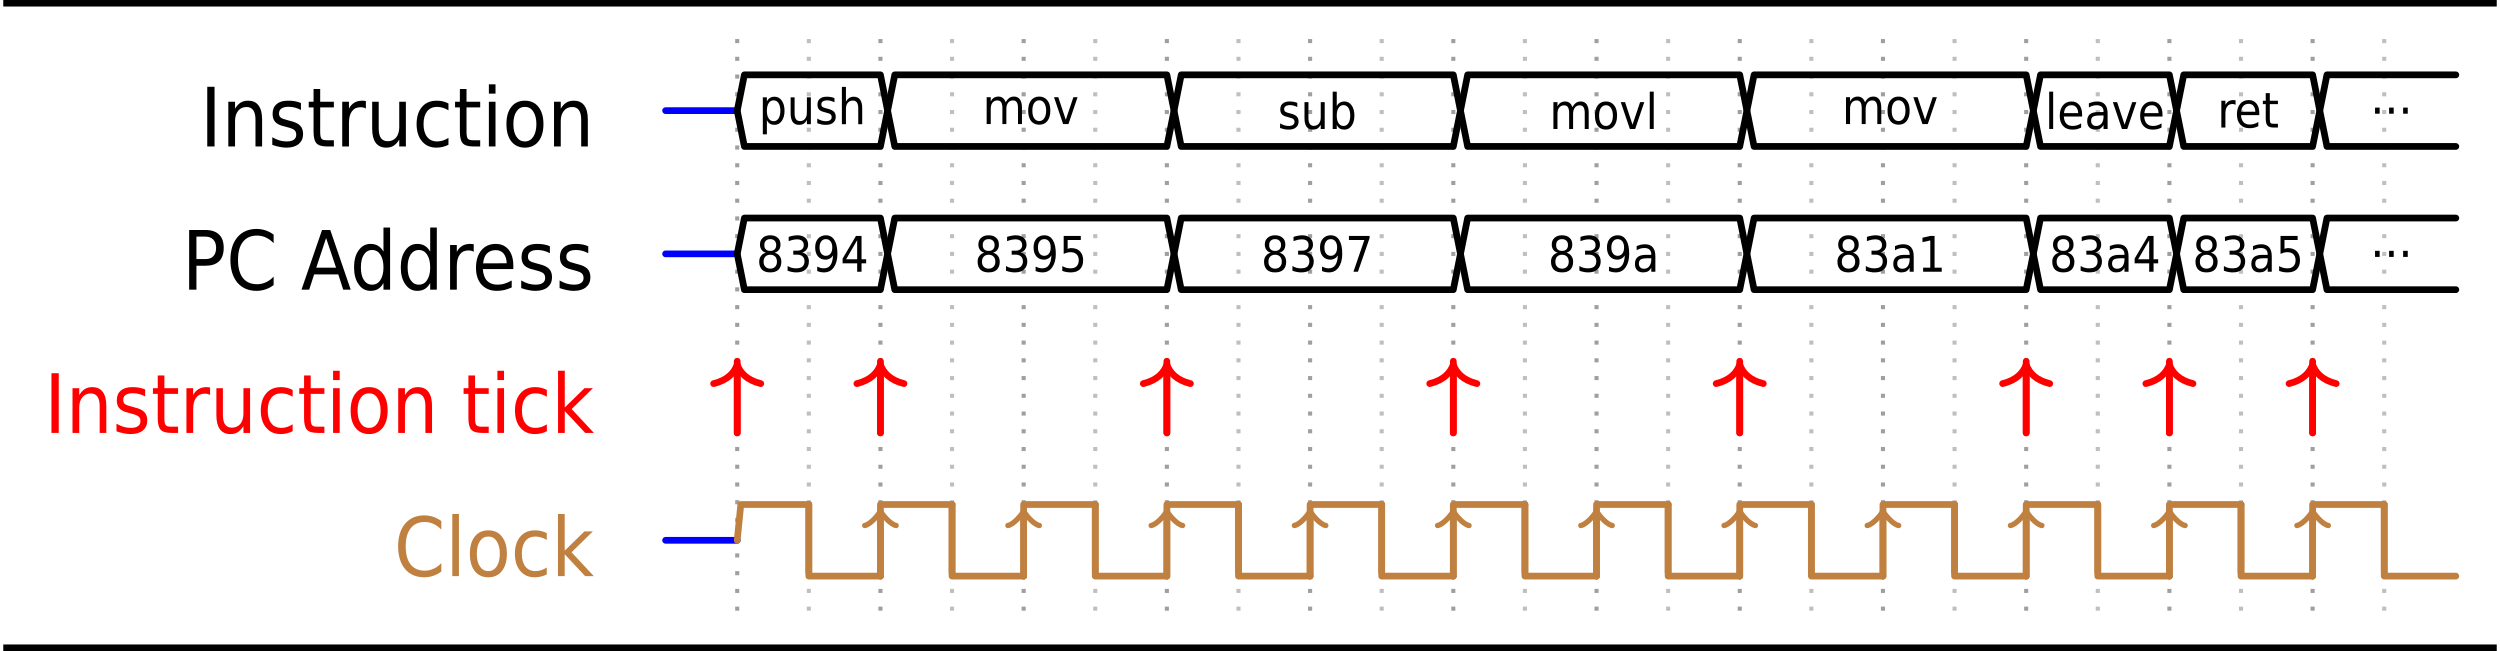<?xml version="1.0" encoding="UTF-8"?>
<svg xmlns="http://www.w3.org/2000/svg" xmlns:xlink="http://www.w3.org/1999/xlink" width="365.21pt" height="95.1pt" viewBox="0 0 365.21 95.1" version="1.1">
<defs>
<g>
<symbol overflow="visible" id="glyph0-0">
<path style="stroke:none;" d="M 0.531 2.109 L 5.906 2.109 L 5.906 -8.422 L 0.531 -8.422 Z M 1.141 1.453 L 1.141 -7.75 L 5.312 -7.75 L 5.312 1.453 Z M 1.141 1.453 "/>
</symbol>
<symbol overflow="visible" id="glyph0-1">
<path style="stroke:none;" d="M 1.062 -8.719 L 1.062 0 L 2.125 0 L 2.125 -8.719 Z M 1.062 -8.719 "/>
</symbol>
<symbol overflow="visible" id="glyph0-2">
<path style="stroke:none;" d="M 5.906 -3.953 C 5.906 -4.844 5.734 -5.531 5.375 -6 C 5.031 -6.469 4.516 -6.688 3.859 -6.688 C 3.438 -6.688 3.078 -6.594 2.766 -6.406 C 2.453 -6.203 2.172 -5.906 1.953 -5.516 L 1.953 -6.531 L 0.969 -6.531 L 0.969 0 L 1.953 0 L 1.953 -3.688 C 1.953 -4.328 2.094 -4.828 2.406 -5.203 C 2.703 -5.578 3.109 -5.766 3.641 -5.766 C 4.062 -5.766 4.391 -5.609 4.609 -5.297 C 4.828 -4.984 4.938 -4.531 4.938 -3.906 L 4.938 0 L 5.906 0 Z M 5.906 -3.953 "/>
</symbol>
<symbol overflow="visible" id="glyph0-3">
<path style="stroke:none;" d="M 4.766 -6.344 C 4.5 -6.469 4.203 -6.547 3.891 -6.609 C 3.578 -6.672 3.234 -6.688 2.891 -6.688 C 2.156 -6.688 1.609 -6.531 1.219 -6.188 C 0.812 -5.859 0.625 -5.375 0.625 -4.766 C 0.625 -4.266 0.75 -3.859 1.016 -3.578 C 1.297 -3.281 1.719 -3.062 2.328 -2.938 L 2.656 -2.844 C 3.25 -2.703 3.641 -2.547 3.812 -2.391 C 3.984 -2.234 4.078 -2.016 4.078 -1.719 C 4.078 -1.406 3.969 -1.156 3.719 -0.984 C 3.469 -0.812 3.125 -0.734 2.672 -0.734 C 2.328 -0.734 1.984 -0.781 1.641 -0.875 C 1.297 -0.984 0.938 -1.141 0.578 -1.344 L 0.578 -0.234 C 0.953 -0.094 1.312 0 1.656 0.062 C 2 0.141 2.328 0.172 2.656 0.172 C 3.406 0.172 4 0 4.438 -0.359 C 4.859 -0.719 5.078 -1.203 5.078 -1.797 C 5.078 -2.328 4.938 -2.75 4.641 -3.047 C 4.359 -3.344 3.875 -3.578 3.188 -3.734 L 2.859 -3.828 C 2.328 -3.953 1.984 -4.078 1.812 -4.219 C 1.641 -4.359 1.562 -4.562 1.562 -4.812 C 1.562 -5.141 1.672 -5.391 1.922 -5.547 C 2.156 -5.719 2.516 -5.797 3 -5.797 C 3.312 -5.797 3.625 -5.75 3.906 -5.672 C 4.203 -5.594 4.484 -5.484 4.766 -5.328 Z M 4.766 -6.344 "/>
</symbol>
<symbol overflow="visible" id="glyph0-4">
<path style="stroke:none;" d="M 1.969 -8.391 L 1 -8.391 L 1 -6.531 L 0.297 -6.531 L 0.297 -5.703 L 1 -5.703 L 1 -2.156 C 1 -1.344 1.141 -0.766 1.422 -0.469 C 1.703 -0.156 2.219 0 2.969 0 L 3.969 0 L 3.969 -0.906 L 2.969 -0.906 C 2.562 -0.906 2.297 -0.969 2.172 -1.125 C 2.031 -1.281 1.969 -1.609 1.969 -2.156 L 1.969 -5.703 L 3.969 -5.703 L 3.969 -6.531 L 1.969 -6.531 Z M 1.969 -8.391 "/>
</symbol>
<symbol overflow="visible" id="glyph0-5">
<path style="stroke:none;" d="M 4.422 -5.531 L 4.422 -6.641 C 4.312 -6.656 4.234 -6.672 4.156 -6.672 C 4.062 -6.688 3.984 -6.688 3.922 -6.688 C 3.469 -6.688 3.062 -6.594 2.75 -6.406 C 2.422 -6.203 2.141 -5.922 1.953 -5.516 L 1.953 -6.531 L 0.969 -6.531 L 0.969 0 L 1.953 0 L 1.953 -3.438 C 1.953 -4.172 2.094 -4.75 2.391 -5.141 C 2.672 -5.531 3.094 -5.734 3.641 -5.734 C 3.797 -5.734 3.938 -5.719 4.062 -5.688 C 4.203 -5.656 4.312 -5.609 4.422 -5.531 Z M 4.422 -5.531 "/>
</symbol>
<symbol overflow="visible" id="glyph0-6">
<path style="stroke:none;" d="M 0.922 -2.578 C 0.922 -1.688 1.094 -1 1.438 -0.531 C 1.797 -0.062 2.297 0.172 2.984 0.172 C 3.391 0.172 3.75 0.078 4.062 -0.109 C 4.359 -0.312 4.641 -0.609 4.875 -1 L 4.875 0 L 5.844 0 L 5.844 -6.531 L 4.875 -6.531 L 4.875 -2.828 C 4.875 -2.188 4.719 -1.688 4.422 -1.312 C 4.109 -0.953 3.703 -0.766 3.188 -0.766 C 2.75 -0.766 2.422 -0.922 2.203 -1.219 C 1.984 -1.531 1.875 -2 1.875 -2.625 L 1.875 -6.531 L 0.922 -6.531 Z M 0.922 -2.578 "/>
</symbol>
<symbol overflow="visible" id="glyph0-7">
<path style="stroke:none;" d="M 5.25 -6.281 C 4.984 -6.422 4.703 -6.516 4.422 -6.594 C 4.141 -6.656 3.844 -6.688 3.547 -6.688 C 2.625 -6.688 1.906 -6.391 1.391 -5.781 C 0.859 -5.172 0.594 -4.328 0.594 -3.266 C 0.594 -2.219 0.859 -1.375 1.375 -0.766 C 1.891 -0.141 2.609 0.172 3.484 0.172 C 3.812 0.172 4.109 0.141 4.406 0.062 C 4.703 0 4.984 -0.109 5.25 -0.25 L 5.25 -1.25 C 4.969 -1.078 4.703 -0.953 4.422 -0.859 C 4.156 -0.781 3.875 -0.734 3.594 -0.734 C 2.969 -0.734 2.469 -0.953 2.125 -1.406 C 1.781 -1.844 1.609 -2.469 1.609 -3.266 C 1.609 -4.062 1.781 -4.672 2.125 -5.125 C 2.469 -5.562 2.969 -5.781 3.594 -5.781 C 3.875 -5.781 4.156 -5.734 4.422 -5.656 C 4.703 -5.578 4.969 -5.453 5.25 -5.281 Z M 5.25 -6.281 "/>
</symbol>
<symbol overflow="visible" id="glyph0-8">
<path style="stroke:none;" d="M 1.016 -6.531 L 1.016 0 L 1.984 0 L 1.984 -6.531 Z M 1.016 -9.078 L 1.016 -7.719 L 1.984 -7.719 L 1.984 -9.078 Z M 1.016 -9.078 "/>
</symbol>
<symbol overflow="visible" id="glyph0-9">
<path style="stroke:none;" d="M 3.297 -5.781 C 3.812 -5.781 4.219 -5.562 4.516 -5.094 C 4.812 -4.641 4.969 -4.031 4.969 -3.266 C 4.969 -2.484 4.812 -1.875 4.516 -1.422 C 4.219 -0.969 3.812 -0.734 3.297 -0.734 C 2.766 -0.734 2.359 -0.969 2.062 -1.406 C 1.75 -1.859 1.609 -2.484 1.609 -3.266 C 1.609 -4.047 1.75 -4.656 2.062 -5.109 C 2.359 -5.562 2.766 -5.781 3.297 -5.781 Z M 3.297 -6.688 C 2.453 -6.688 1.781 -6.391 1.312 -5.781 C 0.828 -5.172 0.594 -4.344 0.594 -3.266 C 0.594 -2.188 0.828 -1.344 1.312 -0.734 C 1.781 -0.141 2.453 0.172 3.297 0.172 C 4.125 0.172 4.797 -0.141 5.266 -0.734 C 5.75 -1.344 6 -2.188 6 -3.266 C 6 -4.344 5.75 -5.172 5.266 -5.781 C 4.797 -6.391 4.125 -6.688 3.297 -6.688 Z M 3.297 -6.688 "/>
</symbol>
<symbol overflow="visible" id="glyph0-10">
<path style="stroke:none;" d="M 2.125 -7.75 L 3.453 -7.75 C 3.938 -7.75 4.328 -7.594 4.594 -7.312 C 4.859 -7.031 5 -6.625 5 -6.109 C 5 -5.578 4.859 -5.172 4.594 -4.891 C 4.328 -4.609 3.938 -4.469 3.453 -4.469 L 2.125 -4.469 Z M 1.062 -8.719 L 1.062 0 L 2.125 0 L 2.125 -3.5 L 3.453 -3.5 C 4.328 -3.5 4.984 -3.719 5.438 -4.156 C 5.891 -4.594 6.109 -5.25 6.109 -6.109 C 6.109 -6.969 5.891 -7.609 5.438 -8.047 C 4.984 -8.484 4.328 -8.719 3.453 -8.719 Z M 1.062 -8.719 "/>
</symbol>
<symbol overflow="visible" id="glyph0-11">
<path style="stroke:none;" d="M 6.922 -8.047 C 6.562 -8.312 6.172 -8.516 5.766 -8.656 C 5.344 -8.797 4.906 -8.875 4.438 -8.875 C 3.25 -8.875 2.312 -8.469 1.625 -7.656 C 0.953 -6.859 0.609 -5.75 0.609 -4.344 C 0.609 -2.953 0.953 -1.844 1.625 -1.031 C 2.312 -0.234 3.25 0.172 4.438 0.172 C 4.891 0.172 5.328 0.094 5.75 -0.047 C 6.156 -0.188 6.547 -0.391 6.922 -0.672 L 6.922 -1.906 C 6.562 -1.531 6.188 -1.25 5.781 -1.078 C 5.375 -0.891 4.953 -0.797 4.5 -0.797 C 3.594 -0.797 2.906 -1.109 2.438 -1.703 C 1.953 -2.312 1.719 -3.203 1.719 -4.344 C 1.719 -5.5 1.953 -6.375 2.438 -6.984 C 2.906 -7.594 3.594 -7.906 4.5 -7.906 C 4.953 -7.906 5.375 -7.812 5.781 -7.625 C 6.188 -7.438 6.562 -7.172 6.922 -6.797 Z M 6.922 -8.047 "/>
</symbol>
<symbol overflow="visible" id="glyph0-12">
<path style="stroke:none;" d="M 3.672 -7.547 L 5.125 -3.219 L 2.234 -3.219 Z M 3.078 -8.719 L 0.078 0 L 1.203 0 L 1.922 -2.234 L 5.453 -2.234 L 6.172 0 L 7.266 0 L 4.281 -8.719 Z M 3.078 -8.719 "/>
</symbol>
<symbol overflow="visible" id="glyph0-13">
<path style="stroke:none;" d="M 4.891 -5.547 C 4.688 -5.938 4.422 -6.219 4.109 -6.406 C 3.812 -6.594 3.438 -6.688 3 -6.688 C 2.281 -6.688 1.703 -6.375 1.266 -5.75 C 0.812 -5.125 0.594 -4.297 0.594 -3.266 C 0.594 -2.234 0.812 -1.406 1.266 -0.781 C 1.703 -0.141 2.281 0.172 3 0.172 C 3.438 0.172 3.812 0.078 4.109 -0.109 C 4.422 -0.297 4.688 -0.594 4.891 -0.984 L 4.891 0 L 5.859 0 L 5.859 -9.078 L 4.891 -9.078 Z M 1.594 -3.266 C 1.594 -4.047 1.734 -4.672 2.031 -5.125 C 2.328 -5.562 2.719 -5.797 3.234 -5.797 C 3.75 -5.797 4.156 -5.562 4.438 -5.125 C 4.734 -4.672 4.891 -4.047 4.891 -3.266 C 4.891 -2.469 4.734 -1.844 4.438 -1.406 C 4.156 -0.953 3.75 -0.734 3.234 -0.734 C 2.719 -0.734 2.328 -0.953 2.031 -1.406 C 1.734 -1.844 1.594 -2.469 1.594 -3.266 Z M 1.594 -3.266 "/>
</symbol>
<symbol overflow="visible" id="glyph0-14">
<path style="stroke:none;" d="M 6.047 -3.531 C 6.047 -4.5 5.812 -5.281 5.359 -5.844 C 4.891 -6.406 4.266 -6.688 3.484 -6.688 C 2.594 -6.688 1.891 -6.375 1.375 -5.75 C 0.859 -5.125 0.594 -4.266 0.594 -3.203 C 0.594 -2.172 0.859 -1.344 1.406 -0.734 C 1.969 -0.141 2.703 0.172 3.641 0.172 C 4.016 0.172 4.391 0.125 4.75 0.047 C 5.109 -0.047 5.469 -0.172 5.812 -0.328 L 5.812 -1.344 C 5.469 -1.141 5.125 -1 4.781 -0.891 C 4.438 -0.781 4.078 -0.734 3.703 -0.734 C 3.062 -0.734 2.562 -0.938 2.203 -1.312 C 1.844 -1.703 1.641 -2.266 1.594 -3.016 L 6.047 -3.016 Z M 5.078 -3.859 L 1.641 -3.844 C 1.688 -4.453 1.859 -4.938 2.188 -5.281 C 2.516 -5.609 2.953 -5.781 3.484 -5.781 C 3.969 -5.781 4.344 -5.609 4.641 -5.266 C 4.922 -4.906 5.062 -4.438 5.078 -3.859 Z M 5.078 -3.859 "/>
</symbol>
<symbol overflow="visible" id="glyph0-15">
<path style="stroke:none;" d="M 0.969 -9.078 L 0.969 0 L 1.953 0 L 1.953 -3.188 L 4.938 0 L 6.203 0 L 2.953 -3.484 L 6.062 -6.531 L 4.828 -6.531 L 1.953 -3.719 L 1.953 -9.078 Z M 0.969 -9.078 "/>
</symbol>
<symbol overflow="visible" id="glyph0-16">
<path style="stroke:none;" d="M 1.016 -9.078 L 1.016 0 L 1.984 0 L 1.984 -9.078 Z M 1.016 -9.078 "/>
</symbol>
<symbol overflow="visible" id="glyph1-0">
<path style="stroke:none;" d="M 0.328 1.266 L 3.547 1.266 L 3.547 -5.062 L 0.328 -5.062 Z M 0.688 0.875 L 0.688 -4.656 L 3.188 -4.656 L 3.188 0.875 Z M 0.688 0.875 "/>
</symbol>
<symbol overflow="visible" id="glyph1-1">
<path style="stroke:none;" d="M 1.172 -0.594 C 1.281 -0.359 1.438 -0.172 1.625 -0.062 C 1.812 0.047 2.031 0.094 2.297 0.094 C 2.719 0.094 3.078 -0.094 3.344 -0.469 C 3.609 -0.844 3.75 -1.344 3.75 -1.953 C 3.75 -2.578 3.609 -3.078 3.344 -3.453 C 3.078 -3.828 2.719 -4.016 2.297 -4.016 C 2.031 -4.016 1.812 -3.953 1.625 -3.844 C 1.438 -3.734 1.281 -3.562 1.172 -3.328 L 1.172 -3.922 L 0.578 -3.922 L 0.578 1.484 L 1.172 1.484 Z M 3.141 -1.953 C 3.141 -1.484 3.047 -1.109 2.875 -0.844 C 2.703 -0.578 2.469 -0.438 2.156 -0.438 C 1.844 -0.438 1.609 -0.578 1.438 -0.844 C 1.25 -1.109 1.172 -1.484 1.172 -1.953 C 1.172 -2.438 1.25 -2.797 1.438 -3.078 C 1.609 -3.344 1.844 -3.484 2.156 -3.484 C 2.469 -3.484 2.703 -3.344 2.875 -3.078 C 3.047 -2.797 3.141 -2.438 3.141 -1.953 Z M 3.141 -1.953 "/>
</symbol>
<symbol overflow="visible" id="glyph1-2">
<path style="stroke:none;" d="M 0.547 -1.547 C 0.547 -1.016 0.656 -0.594 0.859 -0.312 C 1.078 -0.031 1.375 0.094 1.781 0.094 C 2.031 0.094 2.25 0.047 2.438 -0.062 C 2.625 -0.188 2.781 -0.359 2.922 -0.609 L 2.922 0 L 3.5 0 L 3.5 -3.922 L 2.922 -3.922 L 2.922 -1.703 C 2.922 -1.312 2.828 -1.016 2.656 -0.797 C 2.469 -0.562 2.219 -0.453 1.906 -0.453 C 1.656 -0.453 1.453 -0.547 1.328 -0.734 C 1.188 -0.922 1.125 -1.203 1.125 -1.578 L 1.125 -3.922 L 0.547 -3.922 Z M 0.547 -1.547 "/>
</symbol>
<symbol overflow="visible" id="glyph1-3">
<path style="stroke:none;" d="M 2.859 -3.812 C 2.703 -3.875 2.531 -3.922 2.328 -3.969 C 2.141 -4 1.938 -4.016 1.734 -4.016 C 1.297 -4.016 0.969 -3.922 0.734 -3.719 C 0.484 -3.516 0.375 -3.234 0.375 -2.859 C 0.375 -2.562 0.453 -2.312 0.609 -2.141 C 0.781 -1.969 1.031 -1.844 1.391 -1.766 L 1.594 -1.703 C 1.953 -1.625 2.188 -1.531 2.297 -1.438 C 2.391 -1.344 2.453 -1.203 2.453 -1.031 C 2.453 -0.844 2.375 -0.703 2.234 -0.594 C 2.078 -0.484 1.875 -0.438 1.594 -0.438 C 1.391 -0.438 1.188 -0.469 0.984 -0.531 C 0.781 -0.594 0.562 -0.688 0.344 -0.812 L 0.344 -0.141 C 0.578 -0.062 0.797 0 1 0.047 C 1.203 0.078 1.406 0.094 1.594 0.094 C 2.047 0.094 2.406 0 2.656 -0.219 C 2.922 -0.422 3.047 -0.719 3.047 -1.078 C 3.047 -1.406 2.953 -1.656 2.781 -1.828 C 2.609 -2 2.328 -2.141 1.906 -2.25 L 1.719 -2.297 C 1.406 -2.375 1.188 -2.453 1.094 -2.531 C 0.984 -2.625 0.938 -2.734 0.938 -2.891 C 0.938 -3.078 1 -3.234 1.156 -3.328 C 1.297 -3.422 1.516 -3.484 1.797 -3.484 C 1.984 -3.484 2.172 -3.453 2.344 -3.406 C 2.516 -3.359 2.688 -3.281 2.859 -3.203 Z M 2.859 -3.812 "/>
</symbol>
<symbol overflow="visible" id="glyph1-4">
<path style="stroke:none;" d="M 3.547 -2.375 C 3.547 -2.906 3.438 -3.312 3.234 -3.594 C 3.016 -3.875 2.719 -4.016 2.312 -4.016 C 2.062 -4.016 1.844 -3.953 1.656 -3.844 C 1.469 -3.719 1.312 -3.547 1.172 -3.312 L 1.172 -5.453 L 0.578 -5.453 L 0.578 0 L 1.172 0 L 1.172 -2.219 C 1.172 -2.594 1.25 -2.906 1.438 -3.125 C 1.625 -3.344 1.859 -3.453 2.188 -3.453 C 2.438 -3.453 2.641 -3.359 2.766 -3.188 C 2.891 -3 2.969 -2.719 2.969 -2.344 L 2.969 0 L 3.547 0 Z M 3.547 -2.375 "/>
</symbol>
<symbol overflow="visible" id="glyph1-5">
<path style="stroke:none;" d="M 3.359 -3.172 C 3.266 -3.438 3.141 -3.656 2.953 -3.797 C 2.781 -3.938 2.562 -4.016 2.297 -4.016 C 2.047 -4.016 1.828 -3.953 1.641 -3.844 C 1.453 -3.734 1.297 -3.547 1.172 -3.312 L 1.172 -3.922 L 0.578 -3.922 L 0.578 0 L 1.172 0 L 1.172 -2.219 C 1.172 -2.594 1.25 -2.891 1.422 -3.125 C 1.609 -3.344 1.844 -3.453 2.141 -3.453 C 2.391 -3.453 2.578 -3.359 2.688 -3.188 C 2.812 -3 2.875 -2.719 2.875 -2.344 L 2.875 0 L 3.453 0 L 3.453 -2.219 C 3.453 -2.594 3.547 -2.906 3.719 -3.125 C 3.891 -3.344 4.125 -3.453 4.422 -3.453 C 4.672 -3.453 4.859 -3.359 4.969 -3.188 C 5.094 -3 5.156 -2.719 5.156 -2.344 L 5.156 0 L 5.734 0 L 5.734 -2.375 C 5.734 -2.891 5.641 -3.297 5.438 -3.594 C 5.234 -3.875 4.953 -4.016 4.594 -4.016 C 4.312 -4.016 4.078 -3.953 3.875 -3.812 C 3.672 -3.672 3.5 -3.453 3.359 -3.172 Z M 3.359 -3.172 "/>
</symbol>
<symbol overflow="visible" id="glyph1-6">
<path style="stroke:none;" d="M 1.969 -3.469 C 2.281 -3.469 2.531 -3.328 2.703 -3.062 C 2.891 -2.781 2.984 -2.422 2.984 -1.953 C 2.984 -1.484 2.891 -1.125 2.703 -0.844 C 2.531 -0.578 2.281 -0.438 1.969 -0.438 C 1.656 -0.438 1.422 -0.578 1.234 -0.844 C 1.047 -1.109 0.969 -1.484 0.969 -1.953 C 0.969 -2.422 1.047 -2.797 1.234 -3.062 C 1.422 -3.328 1.656 -3.469 1.969 -3.469 Z M 1.969 -4.016 C 1.469 -4.016 1.078 -3.828 0.781 -3.469 C 0.5 -3.109 0.359 -2.609 0.359 -1.953 C 0.359 -1.312 0.5 -0.812 0.781 -0.438 C 1.078 -0.078 1.469 0.094 1.969 0.094 C 2.484 0.094 2.875 -0.078 3.156 -0.438 C 3.453 -0.812 3.594 -1.312 3.594 -1.953 C 3.594 -2.609 3.453 -3.109 3.156 -3.469 C 2.875 -3.828 2.484 -4.016 1.969 -4.016 Z M 1.969 -4.016 "/>
</symbol>
<symbol overflow="visible" id="glyph1-7">
<path style="stroke:none;" d="M 0.188 -3.922 L 1.516 0 L 2.297 0 L 3.625 -3.922 L 3.016 -3.922 L 1.906 -0.625 L 0.812 -3.922 Z M 0.188 -3.922 "/>
</symbol>
<symbol overflow="visible" id="glyph1-8">
<path style="stroke:none;" d="M 3.141 -1.953 C 3.141 -1.484 3.047 -1.109 2.875 -0.844 C 2.703 -0.578 2.469 -0.438 2.156 -0.438 C 1.844 -0.438 1.609 -0.578 1.438 -0.844 C 1.25 -1.109 1.172 -1.484 1.172 -1.953 C 1.172 -2.438 1.25 -2.797 1.438 -3.078 C 1.609 -3.344 1.844 -3.484 2.156 -3.484 C 2.469 -3.484 2.703 -3.344 2.875 -3.078 C 3.047 -2.797 3.141 -2.438 3.141 -1.953 Z M 1.172 -3.328 L 1.172 -5.453 L 0.578 -5.453 L 0.578 0 L 1.172 0 L 1.172 -0.594 C 1.281 -0.359 1.438 -0.172 1.625 -0.062 C 1.812 0.047 2.031 0.094 2.297 0.094 C 2.719 0.094 3.078 -0.094 3.344 -0.469 C 3.609 -0.844 3.75 -1.344 3.75 -1.953 C 3.75 -2.578 3.609 -3.078 3.344 -3.453 C 3.078 -3.828 2.719 -4.016 2.297 -4.016 C 2.031 -4.016 1.812 -3.953 1.625 -3.844 C 1.438 -3.734 1.281 -3.562 1.172 -3.328 Z M 1.172 -3.328 "/>
</symbol>
<symbol overflow="visible" id="glyph1-9">
<path style="stroke:none;" d="M 0.609 -5.453 L 0.609 0 L 1.188 0 L 1.188 -5.453 Z M 0.609 -5.453 "/>
</symbol>
<symbol overflow="visible" id="glyph1-10">
<path style="stroke:none;" d="M 3.625 -2.125 C 3.625 -2.703 3.484 -3.172 3.219 -3.5 C 2.938 -3.844 2.562 -4.016 2.094 -4.016 C 1.562 -4.016 1.141 -3.828 0.828 -3.453 C 0.516 -3.078 0.359 -2.562 0.359 -1.922 C 0.359 -1.297 0.516 -0.812 0.844 -0.438 C 1.172 -0.078 1.625 0.094 2.188 0.094 C 2.406 0.094 2.641 0.078 2.844 0.031 C 3.062 -0.031 3.281 -0.094 3.484 -0.203 L 3.484 -0.812 C 3.281 -0.688 3.078 -0.594 2.875 -0.531 C 2.656 -0.469 2.438 -0.438 2.219 -0.438 C 1.828 -0.438 1.531 -0.562 1.312 -0.797 C 1.109 -1.016 0.984 -1.359 0.953 -1.812 L 3.625 -1.812 Z M 3.047 -2.312 L 0.984 -2.312 C 1.016 -2.672 1.109 -2.969 1.312 -3.172 C 1.516 -3.375 1.766 -3.469 2.094 -3.469 C 2.375 -3.469 2.609 -3.359 2.781 -3.156 C 2.953 -2.938 3.047 -2.656 3.047 -2.312 Z M 3.047 -2.312 "/>
</symbol>
<symbol overflow="visible" id="glyph1-11">
<path style="stroke:none;" d="M 2.219 -1.969 L 2.781 -1.969 L 2.781 -1.828 C 2.781 -1.406 2.688 -1.062 2.5 -0.812 C 2.297 -0.562 2.047 -0.438 1.719 -0.438 C 1.484 -0.438 1.297 -0.5 1.172 -0.641 C 1.031 -0.766 0.969 -0.953 0.969 -1.188 C 0.969 -1.469 1.047 -1.672 1.234 -1.797 C 1.422 -1.906 1.75 -1.969 2.219 -1.969 Z M 3.375 -2.234 C 3.375 -2.828 3.25 -3.281 2.984 -3.578 C 2.734 -3.875 2.359 -4.016 1.844 -4.016 C 1.656 -4.016 1.453 -3.984 1.266 -3.953 C 1.062 -3.906 0.859 -3.828 0.641 -3.75 L 0.641 -3.141 C 0.812 -3.25 1 -3.328 1.203 -3.391 C 1.391 -3.438 1.578 -3.469 1.781 -3.469 C 2.094 -3.469 2.344 -3.391 2.531 -3.219 C 2.703 -3.062 2.781 -2.828 2.781 -2.531 L 2.781 -2.469 L 1.969 -2.469 C 1.453 -2.469 1.047 -2.359 0.781 -2.141 C 0.516 -1.922 0.391 -1.578 0.391 -1.141 C 0.391 -0.766 0.5 -0.453 0.703 -0.234 C 0.922 -0.016 1.203 0.094 1.562 0.094 C 1.859 0.094 2.094 0.047 2.297 -0.062 C 2.484 -0.172 2.656 -0.359 2.781 -0.594 L 2.781 0 L 3.375 0 Z M 3.375 -2.234 "/>
</symbol>
<symbol overflow="visible" id="glyph1-12">
<path style="stroke:none;" d="M 2.656 -3.312 L 2.656 -3.984 C 2.594 -3.984 2.531 -4 2.484 -4 C 2.438 -4.016 2.391 -4.016 2.359 -4.016 C 2.078 -4.016 1.844 -3.953 1.641 -3.844 C 1.453 -3.719 1.281 -3.547 1.172 -3.312 L 1.172 -3.922 L 0.578 -3.922 L 0.578 0 L 1.172 0 L 1.172 -2.062 C 1.172 -2.5 1.25 -2.844 1.438 -3.078 C 1.609 -3.328 1.859 -3.438 2.188 -3.438 C 2.281 -3.438 2.359 -3.438 2.438 -3.406 C 2.516 -3.391 2.594 -3.359 2.656 -3.312 Z M 2.656 -3.312 "/>
</symbol>
<symbol overflow="visible" id="glyph1-13">
<path style="stroke:none;" d="M 1.188 -5.031 L 0.594 -5.031 L 0.594 -3.922 L 0.172 -3.922 L 0.172 -3.422 L 0.594 -3.422 L 0.594 -1.297 C 0.594 -0.797 0.688 -0.469 0.859 -0.281 C 1.016 -0.094 1.328 0 1.781 0 L 2.375 0 L 2.375 -0.547 L 1.781 -0.547 C 1.531 -0.547 1.375 -0.578 1.297 -0.672 C 1.219 -0.766 1.188 -0.969 1.188 -1.297 L 1.188 -3.422 L 2.375 -3.422 L 2.375 -3.922 L 1.188 -3.922 Z M 1.188 -5.031 "/>
</symbol>
<symbol overflow="visible" id="glyph1-14">
<path style="stroke:none;" d="M 0.688 -0.891 L 0.688 0 L 1.359 0 L 1.359 -0.891 Z M 0.688 -0.891 "/>
</symbol>
<symbol overflow="visible" id="glyph1-15">
<path style="stroke:none;" d="M 2.047 -2.484 C 2.359 -2.484 2.594 -2.391 2.766 -2.219 C 2.938 -2.031 3.031 -1.781 3.031 -1.469 C 3.031 -1.156 2.938 -0.906 2.766 -0.734 C 2.594 -0.547 2.359 -0.453 2.047 -0.453 C 1.75 -0.453 1.516 -0.547 1.344 -0.734 C 1.156 -0.906 1.078 -1.156 1.078 -1.469 C 1.078 -1.781 1.156 -2.031 1.344 -2.219 C 1.516 -2.391 1.75 -2.484 2.047 -2.484 Z M 1.422 -2.781 C 1.109 -2.703 0.875 -2.547 0.703 -2.312 C 0.516 -2.094 0.438 -1.797 0.438 -1.469 C 0.438 -0.969 0.578 -0.578 0.859 -0.297 C 1.141 -0.031 1.531 0.094 2.047 0.094 C 2.578 0.094 2.969 -0.031 3.25 -0.297 C 3.531 -0.578 3.672 -0.969 3.672 -1.469 C 3.672 -1.797 3.578 -2.094 3.406 -2.312 C 3.234 -2.547 3 -2.703 2.688 -2.781 C 2.969 -2.859 3.172 -3 3.328 -3.203 C 3.484 -3.422 3.547 -3.672 3.547 -3.969 C 3.547 -4.391 3.422 -4.719 3.156 -4.953 C 2.891 -5.203 2.516 -5.328 2.047 -5.328 C 1.578 -5.328 1.219 -5.203 0.953 -4.953 C 0.688 -4.719 0.547 -4.391 0.547 -3.969 C 0.547 -3.672 0.625 -3.422 0.781 -3.203 C 0.922 -3 1.141 -2.859 1.422 -2.781 Z M 1.188 -3.906 C 1.188 -4.172 1.25 -4.375 1.406 -4.531 C 1.562 -4.688 1.781 -4.766 2.047 -4.766 C 2.328 -4.766 2.531 -4.688 2.688 -4.531 C 2.844 -4.375 2.922 -4.172 2.922 -3.906 C 2.922 -3.625 2.844 -3.422 2.688 -3.266 C 2.531 -3.109 2.328 -3.047 2.047 -3.047 C 1.781 -3.047 1.562 -3.109 1.406 -3.266 C 1.25 -3.422 1.188 -3.625 1.188 -3.906 Z M 1.188 -3.906 "/>
</symbol>
<symbol overflow="visible" id="glyph1-16">
<path style="stroke:none;" d="M 2.625 -2.812 C 2.891 -2.891 3.109 -3.031 3.25 -3.234 C 3.406 -3.438 3.484 -3.672 3.484 -3.969 C 3.484 -4.375 3.344 -4.703 3.062 -4.953 C 2.781 -5.203 2.391 -5.328 1.906 -5.328 C 1.719 -5.328 1.516 -5.297 1.312 -5.266 C 1.094 -5.234 0.875 -5.172 0.641 -5.094 L 0.641 -4.469 C 0.875 -4.562 1.094 -4.625 1.297 -4.672 C 1.484 -4.703 1.672 -4.734 1.859 -4.734 C 2.172 -4.734 2.422 -4.656 2.594 -4.516 C 2.766 -4.359 2.844 -4.156 2.844 -3.891 C 2.844 -3.625 2.766 -3.438 2.594 -3.297 C 2.422 -3.156 2.188 -3.078 1.875 -3.078 L 1.312 -3.078 L 1.312 -2.5 L 1.859 -2.5 C 2.203 -2.5 2.469 -2.422 2.672 -2.234 C 2.859 -2.062 2.953 -1.828 2.953 -1.516 C 2.953 -1.188 2.844 -0.938 2.641 -0.75 C 2.438 -0.578 2.125 -0.5 1.734 -0.5 C 1.5 -0.5 1.281 -0.516 1.078 -0.578 C 0.859 -0.641 0.672 -0.719 0.484 -0.844 L 0.484 -0.156 C 0.719 -0.062 0.922 0 1.141 0.031 C 1.344 0.078 1.547 0.094 1.75 0.094 C 2.344 0.094 2.797 -0.031 3.109 -0.328 C 3.422 -0.609 3.594 -1 3.594 -1.516 C 3.594 -1.859 3.5 -2.141 3.328 -2.375 C 3.156 -2.594 2.922 -2.75 2.625 -2.812 Z M 2.625 -2.812 "/>
</symbol>
<symbol overflow="visible" id="glyph1-17">
<path style="stroke:none;" d="M 0.703 -0.109 C 0.875 -0.031 1.047 0.016 1.219 0.047 C 1.375 0.078 1.547 0.094 1.703 0.094 C 2.297 0.094 2.781 -0.141 3.125 -0.641 C 3.469 -1.125 3.656 -1.781 3.656 -2.609 C 3.656 -3.484 3.516 -4.156 3.219 -4.625 C 2.938 -5.094 2.516 -5.328 1.969 -5.328 C 1.5 -5.328 1.125 -5.156 0.828 -4.844 C 0.547 -4.516 0.406 -4.078 0.406 -3.547 C 0.406 -3 0.547 -2.562 0.812 -2.25 C 1.094 -1.922 1.469 -1.766 1.938 -1.766 C 2.156 -1.766 2.375 -1.828 2.562 -1.938 C 2.734 -2.031 2.891 -2.188 3.016 -2.391 C 2.984 -1.75 2.859 -1.281 2.641 -0.969 C 2.422 -0.641 2.094 -0.5 1.672 -0.5 C 1.516 -0.5 1.359 -0.516 1.188 -0.562 C 1.031 -0.609 0.875 -0.672 0.703 -0.75 Z M 1.969 -2.328 C 1.688 -2.328 1.469 -2.438 1.297 -2.656 C 1.125 -2.875 1.047 -3.172 1.047 -3.547 C 1.047 -3.922 1.125 -4.219 1.297 -4.438 C 1.469 -4.656 1.688 -4.766 1.969 -4.766 C 2.266 -4.766 2.484 -4.656 2.656 -4.438 C 2.828 -4.219 2.906 -3.922 2.906 -3.547 C 2.906 -3.172 2.828 -2.875 2.656 -2.656 C 2.484 -2.438 2.266 -2.328 1.969 -2.328 Z M 1.969 -2.328 "/>
</symbol>
<symbol overflow="visible" id="glyph1-18">
<path style="stroke:none;" d="M 2.438 -4.609 L 2.438 -1.828 L 0.828 -1.828 Z M 2.266 -5.234 L 0.312 -1.922 L 0.312 -1.234 L 2.438 -1.234 L 2.438 0 L 3.078 0 L 3.078 -1.234 L 3.75 -1.234 L 3.75 -1.828 L 3.078 -1.828 L 3.078 -5.234 Z M 2.266 -5.234 "/>
</symbol>
<symbol overflow="visible" id="glyph1-19">
<path style="stroke:none;" d="M 0.703 -5.234 L 0.703 -2.609 C 0.875 -2.688 1.047 -2.75 1.219 -2.797 C 1.375 -2.844 1.547 -2.859 1.719 -2.859 C 2.094 -2.859 2.375 -2.75 2.594 -2.547 C 2.797 -2.328 2.906 -2.047 2.906 -1.672 C 2.906 -1.312 2.797 -1.016 2.594 -0.812 C 2.375 -0.594 2.094 -0.5 1.719 -0.5 C 1.5 -0.5 1.281 -0.516 1.078 -0.578 C 0.875 -0.641 0.688 -0.719 0.5 -0.828 L 0.5 -0.125 C 0.719 -0.047 0.922 0.016 1.125 0.047 C 1.328 0.078 1.531 0.094 1.734 0.094 C 2.312 0.094 2.75 -0.047 3.078 -0.359 C 3.391 -0.672 3.547 -1.109 3.547 -1.672 C 3.547 -2.219 3.391 -2.656 3.078 -2.984 C 2.781 -3.297 2.359 -3.453 1.828 -3.453 C 1.734 -3.453 1.641 -3.453 1.562 -3.422 C 1.469 -3.406 1.375 -3.391 1.281 -3.344 L 1.281 -4.641 L 3.203 -4.641 L 3.203 -5.234 Z M 0.703 -5.234 "/>
</symbol>
<symbol overflow="visible" id="glyph1-20">
<path style="stroke:none;" d="M 0.531 -5.234 L 0.531 -4.641 L 2.781 -4.641 L 1.188 0 L 1.844 0 L 3.547 -4.922 L 3.547 -5.234 Z M 0.531 -5.234 "/>
</symbol>
<symbol overflow="visible" id="glyph1-21">
<path style="stroke:none;" d="M 0.797 -0.594 L 0.797 0 L 3.516 0 L 3.516 -0.594 L 2.469 -0.594 L 2.469 -5.234 L 1.828 -5.234 L 0.703 -4.969 L 0.703 -4.328 L 1.844 -4.578 L 1.844 -0.594 Z M 0.797 -0.594 "/>
</symbol>
</g>
<clipPath id="clip1">
  <path d="M 0 94 L 365.211 94 L 365.211 95.102 L 0 95.102 Z M 0 94 "/>
</clipPath>
<clipPath id="clip2">
  <path d="M 0 0 L 365.211 0 L 365.211 1 L 0 1 Z M 0 0 "/>
</clipPath>
</defs>
<g id="surface1">
<path style="fill:none;stroke-width:0.598;stroke-linecap:butt;stroke-linejoin:miter;stroke:rgb(25%,25%,25%);stroke-opacity:0.5;stroke-dasharray:0.598,1.993;stroke-miterlimit:10;" d="M 10.46 15.693 L 10.46 -67.995 M 31.382 15.693 L 31.382 -67.995 M 52.304 15.693 L 52.304 -67.995 M 73.226 15.693 L 73.226 -67.995 M 94.148 15.693 L 94.148 -67.995 M 115.07 15.693 L 115.07 -67.995 M 135.992 15.693 L 135.992 -67.995 M 156.913 15.693 L 156.913 -67.995 M 177.835 15.693 L 177.835 -67.995 M 198.757 15.693 L 198.757 -67.995 M 219.679 15.693 L 219.679 -67.995 M 240.601 15.693 L 240.601 -67.995 " transform="matrix(1,0,0,-1,97.235,21.396)"/>
<path style="fill:none;stroke-width:0.598;stroke-linecap:butt;stroke-linejoin:miter;stroke:rgb(50%,50%,50%);stroke-opacity:0.5;stroke-dasharray:0.598,1.993;stroke-miterlimit:10;" d="M 20.921 15.693 L 20.921 -67.995 M 41.843 15.693 L 41.843 -67.995 M 62.765 15.693 L 62.765 -67.995 M 83.687 15.693 L 83.687 -67.995 M 104.609 15.693 L 104.609 -67.995 M 125.531 15.693 L 125.531 -67.995 M 146.452 15.693 L 146.452 -67.995 M 167.374 15.693 L 167.374 -67.995 M 188.296 15.693 L 188.296 -67.995 M 209.218 15.693 L 209.218 -67.995 M 230.14 15.693 L 230.14 -67.995 M 251.062 15.693 L 251.062 -67.995 " transform="matrix(1,0,0,-1,97.235,21.396)"/>
<g style="fill:rgb(0%,0%,0%);fill-opacity:1;">
  <use xlink:href="#glyph0-1" x="29.215" y="21.396"/>
  <use xlink:href="#glyph0-2" x="32.383" y="21.396"/>
  <use xlink:href="#glyph0-3" x="39.198" y="21.396"/>
  <use xlink:href="#glyph0-4" x="44.805" y="21.396"/>
  <use xlink:href="#glyph0-5" x="49.025" y="21.396"/>
  <use xlink:href="#glyph0-6" x="53.448" y="21.396"/>
  <use xlink:href="#glyph0-7" x="60.263" y="21.396"/>
  <use xlink:href="#glyph0-4" x="66.18" y="21.396"/>
  <use xlink:href="#glyph0-8" x="70.401" y="21.396"/>
  <use xlink:href="#glyph0-9" x="73.389" y="21.396"/>
  <use xlink:href="#glyph0-2" x="79.965" y="21.396"/>
</g>
<path style="fill:none;stroke-width:0.981;stroke-linecap:round;stroke-linejoin:round;stroke:rgb(0%,0%,100%);stroke-opacity:1;stroke-miterlimit:10;" d="M -0.001 5.232 L 10.46 5.232 " transform="matrix(1,0,0,-1,97.235,21.396)"/>
<path style="fill:none;stroke-width:0.981;stroke-linecap:round;stroke-linejoin:round;stroke:rgb(0%,0%,0%);stroke-opacity:1;stroke-miterlimit:10;" d="M 10.46 5.232 L 11.507 10.462 L 31.382 10.462 L 32.429 5.232 L 31.382 0.001 L 11.507 0.001 L 10.46 5.232 " transform="matrix(1,0,0,-1,97.235,21.396)"/>
<g style="fill:rgb(0%,0%,0%);fill-opacity:1;">
  <use xlink:href="#glyph1-1" x="110.858" y="18.144"/>
  <use xlink:href="#glyph1-2" x="114.954" y="18.144"/>
  <use xlink:href="#glyph1-3" x="119.043" y="18.144"/>
  <use xlink:href="#glyph1-4" x="122.407" y="18.144"/>
</g>
<path style="fill:none;stroke-width:0.981;stroke-linecap:round;stroke-linejoin:round;stroke:rgb(0%,0%,0%);stroke-opacity:1;stroke-miterlimit:10;" d="M 32.429 5.232 L 33.476 10.462 L 73.226 10.462 L 74.273 5.232 L 73.226 0.001 L 33.476 0.001 L 32.429 5.232 " transform="matrix(1,0,0,-1,97.235,21.396)"/>
<g style="fill:rgb(0%,0%,0%);fill-opacity:1;">
  <use xlink:href="#glyph1-5" x="143.559" y="18.123"/>
  <use xlink:href="#glyph1-6" x="149.843" y="18.123"/>
  <use xlink:href="#glyph1-7" x="153.788" y="18.123"/>
</g>
<path style="fill:none;stroke-width:0.981;stroke-linecap:round;stroke-linejoin:round;stroke:rgb(0%,0%,0%);stroke-opacity:1;stroke-miterlimit:10;" d="M 74.273 5.232 L 75.32 10.462 L 115.07 10.462 L 116.117 5.232 L 115.07 0.001 L 75.32 0.001 L 74.273 5.232 " transform="matrix(1,0,0,-1,97.235,21.396)"/>
<g style="fill:rgb(0%,0%,0%);fill-opacity:1;">
  <use xlink:href="#glyph1-3" x="186.654" y="18.84"/>
  <use xlink:href="#glyph1-2" x="190.018" y="18.84"/>
  <use xlink:href="#glyph1-8" x="194.107" y="18.84"/>
</g>
<path style="fill:none;stroke-width:0.981;stroke-linecap:round;stroke-linejoin:round;stroke:rgb(0%,0%,0%);stroke-opacity:1;stroke-miterlimit:10;" d="M 116.117 5.232 L 117.163 10.462 L 156.913 10.462 L 157.96 5.232 L 156.913 0.001 L 117.163 0.001 L 116.117 5.232 " transform="matrix(1,0,0,-1,97.235,21.396)"/>
<g style="fill:rgb(0%,0%,0%);fill-opacity:1;">
  <use xlink:href="#glyph1-5" x="226.35" y="18.84"/>
  <use xlink:href="#glyph1-6" x="232.634" y="18.84"/>
  <use xlink:href="#glyph1-7" x="236.579" y="18.84"/>
  <use xlink:href="#glyph1-9" x="240.395" y="18.84"/>
</g>
<path style="fill:none;stroke-width:0.981;stroke-linecap:round;stroke-linejoin:round;stroke:rgb(0%,0%,0%);stroke-opacity:1;stroke-miterlimit:10;" d="M 157.96 5.232 L 159.007 10.462 L 198.757 10.462 L 199.804 5.232 L 198.757 0.001 L 159.007 0.001 L 157.96 5.232 " transform="matrix(1,0,0,-1,97.235,21.396)"/>
<g style="fill:rgb(0%,0%,0%);fill-opacity:1;">
  <use xlink:href="#glyph1-5" x="269.091" y="18.123"/>
  <use xlink:href="#glyph1-6" x="275.375" y="18.123"/>
  <use xlink:href="#glyph1-7" x="279.32" y="18.123"/>
</g>
<path style="fill:none;stroke-width:0.981;stroke-linecap:round;stroke-linejoin:round;stroke:rgb(0%,0%,0%);stroke-opacity:1;stroke-miterlimit:10;" d="M 199.804 5.232 L 200.851 10.462 L 219.679 10.462 L 220.726 5.232 L 219.679 0.001 L 200.851 0.001 L 199.804 5.232 " transform="matrix(1,0,0,-1,97.235,21.396)"/>
<g style="fill:rgb(0%,0%,0%);fill-opacity:1;">
  <use xlink:href="#glyph1-9" x="298.745" y="18.84"/>
  <use xlink:href="#glyph1-10" x="300.538" y="18.84"/>
  <use xlink:href="#glyph1-11" x="304.512" y="18.84"/>
  <use xlink:href="#glyph1-7" x="308.465" y="18.84"/>
  <use xlink:href="#glyph1-10" x="312.281" y="18.84"/>
</g>
<path style="fill:none;stroke-width:0.981;stroke-linecap:round;stroke-linejoin:round;stroke:rgb(0%,0%,0%);stroke-opacity:1;stroke-miterlimit:10;" d="M 220.726 5.232 L 221.773 10.462 L 240.601 10.462 L 241.648 5.232 L 240.601 0.001 L 221.773 0.001 L 220.726 5.232 " transform="matrix(1,0,0,-1,97.235,21.396)"/>
<g style="fill:rgb(0%,0%,0%);fill-opacity:1;">
  <use xlink:href="#glyph1-12" x="323.924" y="18.633"/>
</g>
<g style="fill:rgb(0%,0%,0%);fill-opacity:1;">
  <use xlink:href="#glyph1-10" x="326.42" y="18.633"/>
  <use xlink:href="#glyph1-13" x="330.394" y="18.633"/>
</g>
<path style="fill:none;stroke-width:0.981;stroke-linecap:round;stroke-linejoin:round;stroke:rgb(0%,0%,0%);stroke-opacity:1;stroke-miterlimit:10;" d="M 241.648 5.232 L 242.695 10.462 L 261.523 10.462 M 261.523 0.001 L 242.695 0.001 L 241.648 5.232 " transform="matrix(1,0,0,-1,97.235,21.396)"/>
<g style="fill:rgb(0%,0%,0%);fill-opacity:1;">
  <use xlink:href="#glyph1-14" x="346.27" y="16.61"/>
  <use xlink:href="#glyph1-14" x="348.322" y="16.61"/>
  <use xlink:href="#glyph1-14" x="350.373" y="16.61"/>
</g>
<g style="fill:rgb(0%,0%,0%);fill-opacity:1;">
  <use xlink:href="#glyph0-10" x="26.571" y="42.318"/>
  <use xlink:href="#glyph0-11" x="33.051" y="42.318"/>
</g>
<g style="fill:rgb(0%,0%,0%);fill-opacity:1;">
  <use xlink:href="#glyph0-12" x="43.966" y="42.318"/>
</g>
<g style="fill:rgb(0%,0%,0%);fill-opacity:1;">
  <use xlink:href="#glyph0-13" x="51.127" y="42.318"/>
  <use xlink:href="#glyph0-13" x="57.953" y="42.318"/>
  <use xlink:href="#glyph0-5" x="64.78" y="42.318"/>
</g>
<g style="fill:rgb(0%,0%,0%);fill-opacity:1;">
  <use xlink:href="#glyph0-14" x="68.94" y="42.318"/>
  <use xlink:href="#glyph0-3" x="75.563" y="42.318"/>
  <use xlink:href="#glyph0-3" x="81.17" y="42.318"/>
</g>
<path style="fill:none;stroke-width:0.981;stroke-linecap:round;stroke-linejoin:round;stroke:rgb(0%,0%,100%);stroke-opacity:1;stroke-miterlimit:10;" d="M -0.001 -15.69 L 10.46 -15.69 " transform="matrix(1,0,0,-1,97.235,21.396)"/>
<path style="fill:none;stroke-width:0.981;stroke-linecap:round;stroke-linejoin:round;stroke:rgb(0%,0%,0%);stroke-opacity:1;stroke-miterlimit:10;" d="M 10.46 -15.69 L 11.507 -10.459 L 31.382 -10.459 L 32.429 -15.69 L 31.382 -20.92 L 11.507 -20.92 L 10.46 -15.69 " transform="matrix(1,0,0,-1,97.235,21.396)"/>
<g style="fill:rgb(0%,0%,0%);fill-opacity:1;">
  <use xlink:href="#glyph1-15" x="110.47" y="39.699"/>
  <use xlink:href="#glyph1-16" x="114.573" y="39.699"/>
  <use xlink:href="#glyph1-17" x="118.676" y="39.699"/>
  <use xlink:href="#glyph1-18" x="122.779" y="39.699"/>
</g>
<path style="fill:none;stroke-width:0.981;stroke-linecap:round;stroke-linejoin:round;stroke:rgb(0%,0%,0%);stroke-opacity:1;stroke-miterlimit:10;" d="M 32.429 -15.69 L 33.476 -10.459 L 73.226 -10.459 L 74.273 -15.69 L 73.226 -20.92 L 33.476 -20.92 L 32.429 -15.69 " transform="matrix(1,0,0,-1,97.235,21.396)"/>
<g style="fill:rgb(0%,0%,0%);fill-opacity:1;">
  <use xlink:href="#glyph1-15" x="142.375" y="39.699"/>
  <use xlink:href="#glyph1-16" x="146.478" y="39.699"/>
  <use xlink:href="#glyph1-17" x="150.581" y="39.699"/>
  <use xlink:href="#glyph1-19" x="154.684" y="39.699"/>
</g>
<path style="fill:none;stroke-width:0.981;stroke-linecap:round;stroke-linejoin:round;stroke:rgb(0%,0%,0%);stroke-opacity:1;stroke-miterlimit:10;" d="M 74.273 -15.69 L 75.32 -10.459 L 115.07 -10.459 L 116.117 -15.69 L 115.07 -20.92 L 75.32 -20.92 L 74.273 -15.69 " transform="matrix(1,0,0,-1,97.235,21.396)"/>
<g style="fill:rgb(0%,0%,0%);fill-opacity:1;">
  <use xlink:href="#glyph1-15" x="184.219" y="39.699"/>
  <use xlink:href="#glyph1-16" x="188.322" y="39.699"/>
  <use xlink:href="#glyph1-17" x="192.425" y="39.699"/>
  <use xlink:href="#glyph1-20" x="196.528" y="39.699"/>
</g>
<path style="fill:none;stroke-width:0.981;stroke-linecap:round;stroke-linejoin:round;stroke:rgb(0%,0%,0%);stroke-opacity:1;stroke-miterlimit:10;" d="M 116.117 -15.69 L 117.163 -10.459 L 156.913 -10.459 L 157.96 -15.69 L 156.913 -20.92 L 117.163 -20.92 L 116.117 -15.69 " transform="matrix(1,0,0,-1,97.235,21.396)"/>
<g style="fill:rgb(0%,0%,0%);fill-opacity:1;">
  <use xlink:href="#glyph1-15" x="226.138" y="39.699"/>
  <use xlink:href="#glyph1-16" x="230.241" y="39.699"/>
  <use xlink:href="#glyph1-17" x="234.344" y="39.699"/>
  <use xlink:href="#glyph1-11" x="238.447" y="39.699"/>
</g>
<path style="fill:none;stroke-width:0.981;stroke-linecap:round;stroke-linejoin:round;stroke:rgb(0%,0%,0%);stroke-opacity:1;stroke-miterlimit:10;" d="M 157.96 -15.69 L 159.007 -10.459 L 198.757 -10.459 L 199.804 -15.69 L 198.757 -20.92 L 159.007 -20.92 L 157.96 -15.69 " transform="matrix(1,0,0,-1,97.235,21.396)"/>
<g style="fill:rgb(0%,0%,0%);fill-opacity:1;">
  <use xlink:href="#glyph1-15" x="267.982" y="39.699"/>
  <use xlink:href="#glyph1-16" x="272.085" y="39.699"/>
  <use xlink:href="#glyph1-11" x="276.188" y="39.699"/>
  <use xlink:href="#glyph1-21" x="280.14" y="39.699"/>
</g>
<path style="fill:none;stroke-width:0.981;stroke-linecap:round;stroke-linejoin:round;stroke:rgb(0%,0%,0%);stroke-opacity:1;stroke-miterlimit:10;" d="M 199.804 -15.69 L 200.851 -10.459 L 219.679 -10.459 L 220.726 -15.69 L 219.679 -20.92 L 200.851 -20.92 L 199.804 -15.69 " transform="matrix(1,0,0,-1,97.235,21.396)"/>
<g style="fill:rgb(0%,0%,0%);fill-opacity:1;">
  <use xlink:href="#glyph1-15" x="299.365" y="39.699"/>
  <use xlink:href="#glyph1-16" x="303.468" y="39.699"/>
  <use xlink:href="#glyph1-11" x="307.571" y="39.699"/>
  <use xlink:href="#glyph1-18" x="311.523" y="39.699"/>
</g>
<path style="fill:none;stroke-width:0.981;stroke-linecap:round;stroke-linejoin:round;stroke:rgb(0%,0%,0%);stroke-opacity:1;stroke-miterlimit:10;" d="M 220.726 -15.69 L 221.773 -10.459 L 240.601 -10.459 L 241.648 -15.69 L 240.601 -20.92 L 221.773 -20.92 L 220.726 -15.69 " transform="matrix(1,0,0,-1,97.235,21.396)"/>
<g style="fill:rgb(0%,0%,0%);fill-opacity:1;">
  <use xlink:href="#glyph1-15" x="320.287" y="39.699"/>
  <use xlink:href="#glyph1-16" x="324.39" y="39.699"/>
  <use xlink:href="#glyph1-11" x="328.493" y="39.699"/>
  <use xlink:href="#glyph1-19" x="332.445" y="39.699"/>
</g>
<path style="fill:none;stroke-width:0.981;stroke-linecap:round;stroke-linejoin:round;stroke:rgb(0%,0%,0%);stroke-opacity:1;stroke-miterlimit:10;" d="M 241.648 -15.69 L 242.695 -10.459 L 261.523 -10.459 M 261.523 -20.92 L 242.695 -20.92 L 241.648 -15.69 " transform="matrix(1,0,0,-1,97.235,21.396)"/>
<g style="fill:rgb(0%,0%,0%);fill-opacity:1;">
  <use xlink:href="#glyph1-14" x="346.27" y="37.532"/>
  <use xlink:href="#glyph1-14" x="348.322" y="37.532"/>
  <use xlink:href="#glyph1-14" x="350.373" y="37.532"/>
</g>
<g style="fill:rgb(100%,0%,0%);fill-opacity:1;">
  <use xlink:href="#glyph0-1" x="6.455" y="63.24"/>
  <use xlink:href="#glyph0-2" x="9.623" y="63.24"/>
  <use xlink:href="#glyph0-3" x="16.438" y="63.24"/>
  <use xlink:href="#glyph0-4" x="22.045" y="63.24"/>
  <use xlink:href="#glyph0-5" x="26.265" y="63.24"/>
  <use xlink:href="#glyph0-6" x="30.688" y="63.24"/>
  <use xlink:href="#glyph0-7" x="37.503" y="63.24"/>
  <use xlink:href="#glyph0-4" x="43.42" y="63.24"/>
  <use xlink:href="#glyph0-8" x="47.641" y="63.24"/>
  <use xlink:href="#glyph0-9" x="50.629" y="63.24"/>
  <use xlink:href="#glyph0-2" x="57.205" y="63.24"/>
</g>
<g style="fill:rgb(100%,0%,0%);fill-opacity:1;">
  <use xlink:href="#glyph0-4" x="67.427" y="63.24"/>
  <use xlink:href="#glyph0-8" x="71.647" y="63.24"/>
  <use xlink:href="#glyph0-7" x="74.636" y="63.24"/>
  <use xlink:href="#glyph0-15" x="80.553" y="63.24"/>
</g>
<path style="fill:none;stroke-width:0.981;stroke-linecap:round;stroke-linejoin:round;stroke:rgb(100%,0%,0%);stroke-opacity:1;stroke-miterlimit:10;" d="M 10.46 -41.842 L 10.46 -32.362 " transform="matrix(1,0,0,-1,97.235,21.396)"/>
<path style="fill:none;stroke-width:0.981;stroke-linecap:round;stroke-linejoin:round;stroke:rgb(100%,0%,0%);stroke-opacity:1;stroke-miterlimit:10;" d="M -2.77 3.442 C -2.266 1.376 -1.137 0.403 -0 0.001 C -1.137 -0.402 -2.266 -1.378 -2.77 -3.441 " transform="matrix(0,-1,-1,0,107.696,53.269)"/>
<path style="fill:none;stroke-width:0.981;stroke-linecap:round;stroke-linejoin:round;stroke:rgb(100%,0%,0%);stroke-opacity:1;stroke-miterlimit:10;" d="M 10.46 -41.842 L 10.46 -31.381 " transform="matrix(1,0,0,-1,97.235,21.396)"/>
<path style="fill:none;stroke-width:0.981;stroke-linecap:round;stroke-linejoin:round;stroke:rgb(100%,0%,0%);stroke-opacity:1;stroke-miterlimit:10;" d="M 31.382 -41.842 L 31.382 -32.362 " transform="matrix(1,0,0,-1,97.235,21.396)"/>
<path style="fill:none;stroke-width:0.981;stroke-linecap:round;stroke-linejoin:round;stroke:rgb(100%,0%,0%);stroke-opacity:1;stroke-miterlimit:10;" d="M -2.77 3.442 C -2.266 1.376 -1.137 0.403 -0 0.001 C -1.137 -0.402 -2.266 -1.378 -2.77 -3.441 " transform="matrix(0,-1,-1,0,128.618,53.269)"/>
<path style="fill:none;stroke-width:0.981;stroke-linecap:round;stroke-linejoin:round;stroke:rgb(100%,0%,0%);stroke-opacity:1;stroke-miterlimit:10;" d="M 31.382 -41.842 L 31.382 -31.381 " transform="matrix(1,0,0,-1,97.235,21.396)"/>
<path style="fill:none;stroke-width:0.981;stroke-linecap:round;stroke-linejoin:round;stroke:rgb(100%,0%,0%);stroke-opacity:1;stroke-miterlimit:10;" d="M 73.226 -41.842 L 73.226 -32.362 " transform="matrix(1,0,0,-1,97.235,21.396)"/>
<path style="fill:none;stroke-width:0.981;stroke-linecap:round;stroke-linejoin:round;stroke:rgb(100%,0%,0%);stroke-opacity:1;stroke-miterlimit:10;" d="M -2.77 3.442 C -2.266 1.376 -1.137 0.403 -0 0.001 C -1.137 -0.402 -2.266 -1.378 -2.77 -3.441 " transform="matrix(0,-1,-1,0,170.462,53.269)"/>
<path style="fill:none;stroke-width:0.981;stroke-linecap:round;stroke-linejoin:round;stroke:rgb(100%,0%,0%);stroke-opacity:1;stroke-miterlimit:10;" d="M 73.226 -41.842 L 73.226 -31.381 " transform="matrix(1,0,0,-1,97.235,21.396)"/>
<path style="fill:none;stroke-width:0.981;stroke-linecap:round;stroke-linejoin:round;stroke:rgb(100%,0%,0%);stroke-opacity:1;stroke-miterlimit:10;" d="M 115.07 -41.842 L 115.07 -32.362 " transform="matrix(1,0,0,-1,97.235,21.396)"/>
<path style="fill:none;stroke-width:0.981;stroke-linecap:round;stroke-linejoin:round;stroke:rgb(100%,0%,0%);stroke-opacity:1;stroke-miterlimit:10;" d="M -2.77 3.442 C -2.266 1.376 -1.137 0.403 -0 0.001 C -1.137 -0.402 -2.266 -1.378 -2.77 -3.441 " transform="matrix(0,-1,-1,0,212.305,53.269)"/>
<path style="fill:none;stroke-width:0.981;stroke-linecap:round;stroke-linejoin:round;stroke:rgb(100%,0%,0%);stroke-opacity:1;stroke-miterlimit:10;" d="M 115.07 -41.842 L 115.07 -31.381 " transform="matrix(1,0,0,-1,97.235,21.396)"/>
<path style="fill:none;stroke-width:0.981;stroke-linecap:round;stroke-linejoin:round;stroke:rgb(100%,0%,0%);stroke-opacity:1;stroke-miterlimit:10;" d="M 156.913 -41.842 L 156.913 -32.362 " transform="matrix(1,0,0,-1,97.235,21.396)"/>
<path style="fill:none;stroke-width:0.981;stroke-linecap:round;stroke-linejoin:round;stroke:rgb(100%,0%,0%);stroke-opacity:1;stroke-miterlimit:10;" d="M -2.77 3.442 C -2.266 1.376 -1.137 0.403 -0 0.001 C -1.137 -0.402 -2.266 -1.378 -2.77 -3.441 " transform="matrix(0,-1,-1,0,254.149,53.269)"/>
<path style="fill:none;stroke-width:0.981;stroke-linecap:round;stroke-linejoin:round;stroke:rgb(100%,0%,0%);stroke-opacity:1;stroke-miterlimit:10;" d="M 156.913 -41.842 L 156.913 -31.381 " transform="matrix(1,0,0,-1,97.235,21.396)"/>
<path style="fill:none;stroke-width:0.981;stroke-linecap:round;stroke-linejoin:round;stroke:rgb(100%,0%,0%);stroke-opacity:1;stroke-miterlimit:10;" d="M 198.757 -41.842 L 198.757 -32.362 " transform="matrix(1,0,0,-1,97.235,21.396)"/>
<path style="fill:none;stroke-width:0.981;stroke-linecap:round;stroke-linejoin:round;stroke:rgb(100%,0%,0%);stroke-opacity:1;stroke-miterlimit:10;" d="M -2.77 3.442 C -2.266 1.376 -1.137 0.403 -0 0.001 C -1.137 -0.402 -2.266 -1.378 -2.77 -3.441 " transform="matrix(0,-1,-1,0,295.993,53.269)"/>
<path style="fill:none;stroke-width:0.981;stroke-linecap:round;stroke-linejoin:round;stroke:rgb(100%,0%,0%);stroke-opacity:1;stroke-miterlimit:10;" d="M 198.757 -41.842 L 198.757 -31.381 " transform="matrix(1,0,0,-1,97.235,21.396)"/>
<path style="fill:none;stroke-width:0.981;stroke-linecap:round;stroke-linejoin:round;stroke:rgb(100%,0%,0%);stroke-opacity:1;stroke-miterlimit:10;" d="M 219.679 -41.842 L 219.679 -32.362 " transform="matrix(1,0,0,-1,97.235,21.396)"/>
<path style="fill:none;stroke-width:0.981;stroke-linecap:round;stroke-linejoin:round;stroke:rgb(100%,0%,0%);stroke-opacity:1;stroke-miterlimit:10;" d="M -2.77 3.442 C -2.266 1.376 -1.137 0.403 -0 0.001 C -1.137 -0.402 -2.266 -1.378 -2.77 -3.441 " transform="matrix(0,-1,-1,0,316.915,53.269)"/>
<path style="fill:none;stroke-width:0.981;stroke-linecap:round;stroke-linejoin:round;stroke:rgb(100%,0%,0%);stroke-opacity:1;stroke-miterlimit:10;" d="M 219.679 -41.842 L 219.679 -31.381 " transform="matrix(1,0,0,-1,97.235,21.396)"/>
<path style="fill:none;stroke-width:0.981;stroke-linecap:round;stroke-linejoin:round;stroke:rgb(100%,0%,0%);stroke-opacity:1;stroke-miterlimit:10;" d="M 240.601 -41.842 L 240.601 -32.362 " transform="matrix(1,0,0,-1,97.235,21.396)"/>
<path style="fill:none;stroke-width:0.981;stroke-linecap:round;stroke-linejoin:round;stroke:rgb(100%,0%,0%);stroke-opacity:1;stroke-miterlimit:10;" d="M -2.77 3.442 C -2.266 1.376 -1.137 0.403 -0 0.001 C -1.137 -0.402 -2.266 -1.378 -2.77 -3.441 " transform="matrix(0,-1,-1,0,337.837,53.269)"/>
<path style="fill:none;stroke-width:0.981;stroke-linecap:round;stroke-linejoin:round;stroke:rgb(100%,0%,0%);stroke-opacity:1;stroke-miterlimit:10;" d="M 240.601 -41.842 L 240.601 -31.381 " transform="matrix(1,0,0,-1,97.235,21.396)"/>
<g style="fill:rgb(75%,50%,25%);fill-opacity:1;">
  <use xlink:href="#glyph0-11" x="57.551" y="84.162"/>
  <use xlink:href="#glyph0-16" x="65.059" y="84.162"/>
  <use xlink:href="#glyph0-9" x="68.048" y="84.162"/>
  <use xlink:href="#glyph0-7" x="74.623" y="84.162"/>
  <use xlink:href="#glyph0-15" x="80.541" y="84.162"/>
</g>
<path style="fill:none;stroke-width:0.981;stroke-linecap:round;stroke-linejoin:round;stroke:rgb(0%,0%,100%);stroke-opacity:1;stroke-miterlimit:10;" d="M -0.001 -57.534 L 10.46 -57.534 " transform="matrix(1,0,0,-1,97.235,21.396)"/>
<path style="fill:none;stroke-width:0.981;stroke-linecap:round;stroke-linejoin:round;stroke:rgb(75%,50%,25%);stroke-opacity:1;stroke-miterlimit:10;" d="M 10.46 -57.534 L 10.984 -52.303 L 20.921 -52.303 " transform="matrix(1,0,0,-1,97.235,21.396)"/>
<path style="fill:none;stroke-width:0.981;stroke-linecap:round;stroke-linejoin:round;stroke:rgb(75%,50%,25%);stroke-opacity:1;stroke-miterlimit:10;" d="M 20.921 -52.303 L 20.921 -62.241 " transform="matrix(1,0,0,-1,97.235,21.396)"/>
<path style="fill:none;stroke-width:0.981;stroke-linecap:round;stroke-linejoin:round;stroke:rgb(75%,50%,25%);stroke-opacity:1;stroke-miterlimit:10;" d="M 20.921 -52.303 L 20.921 -62.764 L 31.382 -62.764 " transform="matrix(1,0,0,-1,97.235,21.396)"/>
<path style="fill:none;stroke-width:0.981;stroke-linecap:round;stroke-linejoin:round;stroke:rgb(75%,50%,25%);stroke-opacity:1;stroke-miterlimit:10;" d="M 31.382 -62.764 L 31.382 -53.651 " transform="matrix(1,0,0,-1,97.235,21.396)"/>
<path style="fill:none;stroke-width:0.785;stroke-linecap:round;stroke-linejoin:round;stroke:rgb(75%,50%,25%);stroke-opacity:1;stroke-miterlimit:10;" d="M -1.72 2.294 C -1.575 1.434 -0.001 0.145 0.429 0.001 C -0.001 -0.144 -1.575 -1.433 -1.72 -2.292 " transform="matrix(0,-1,-1,0,128.618,75.046)"/>
<path style="fill:none;stroke-width:0.981;stroke-linecap:round;stroke-linejoin:round;stroke:rgb(75%,50%,25%);stroke-opacity:1;stroke-miterlimit:10;" d="M 31.382 -62.764 L 31.382 -52.303 L 41.843 -52.303 " transform="matrix(1,0,0,-1,97.235,21.396)"/>
<path style="fill:none;stroke-width:0.981;stroke-linecap:round;stroke-linejoin:round;stroke:rgb(75%,50%,25%);stroke-opacity:1;stroke-miterlimit:10;" d="M 41.843 -52.303 L 41.843 -62.241 " transform="matrix(1,0,0,-1,97.235,21.396)"/>
<path style="fill:none;stroke-width:0.981;stroke-linecap:round;stroke-linejoin:round;stroke:rgb(75%,50%,25%);stroke-opacity:1;stroke-miterlimit:10;" d="M 41.843 -52.303 L 41.843 -62.764 L 52.304 -62.764 " transform="matrix(1,0,0,-1,97.235,21.396)"/>
<path style="fill:none;stroke-width:0.981;stroke-linecap:round;stroke-linejoin:round;stroke:rgb(75%,50%,25%);stroke-opacity:1;stroke-miterlimit:10;" d="M 52.304 -62.764 L 52.304 -53.651 " transform="matrix(1,0,0,-1,97.235,21.396)"/>
<path style="fill:none;stroke-width:0.785;stroke-linecap:round;stroke-linejoin:round;stroke:rgb(75%,50%,25%);stroke-opacity:1;stroke-miterlimit:10;" d="M -1.72 2.294 C -1.575 1.434 -0.001 0.145 0.429 0.001 C -0.001 -0.144 -1.575 -1.433 -1.72 -2.292 " transform="matrix(0,-1,-1,0,149.54,75.046)"/>
<path style="fill:none;stroke-width:0.981;stroke-linecap:round;stroke-linejoin:round;stroke:rgb(75%,50%,25%);stroke-opacity:1;stroke-miterlimit:10;" d="M 52.304 -62.764 L 52.304 -52.303 L 62.765 -52.303 " transform="matrix(1,0,0,-1,97.235,21.396)"/>
<path style="fill:none;stroke-width:0.981;stroke-linecap:round;stroke-linejoin:round;stroke:rgb(75%,50%,25%);stroke-opacity:1;stroke-miterlimit:10;" d="M 62.765 -52.303 L 62.765 -62.241 " transform="matrix(1,0,0,-1,97.235,21.396)"/>
<path style="fill:none;stroke-width:0.981;stroke-linecap:round;stroke-linejoin:round;stroke:rgb(75%,50%,25%);stroke-opacity:1;stroke-miterlimit:10;" d="M 62.765 -52.303 L 62.765 -62.764 L 73.226 -62.764 " transform="matrix(1,0,0,-1,97.235,21.396)"/>
<path style="fill:none;stroke-width:0.981;stroke-linecap:round;stroke-linejoin:round;stroke:rgb(75%,50%,25%);stroke-opacity:1;stroke-miterlimit:10;" d="M 73.226 -62.764 L 73.226 -53.651 " transform="matrix(1,0,0,-1,97.235,21.396)"/>
<path style="fill:none;stroke-width:0.785;stroke-linecap:round;stroke-linejoin:round;stroke:rgb(75%,50%,25%);stroke-opacity:1;stroke-miterlimit:10;" d="M -1.72 2.294 C -1.575 1.434 -0.001 0.145 0.429 0.001 C -0.001 -0.144 -1.575 -1.433 -1.72 -2.292 " transform="matrix(0,-1,-1,0,170.462,75.046)"/>
<path style="fill:none;stroke-width:0.981;stroke-linecap:round;stroke-linejoin:round;stroke:rgb(75%,50%,25%);stroke-opacity:1;stroke-miterlimit:10;" d="M 73.226 -62.764 L 73.226 -52.303 L 83.687 -52.303 " transform="matrix(1,0,0,-1,97.235,21.396)"/>
<path style="fill:none;stroke-width:0.981;stroke-linecap:round;stroke-linejoin:round;stroke:rgb(75%,50%,25%);stroke-opacity:1;stroke-miterlimit:10;" d="M 83.687 -52.303 L 83.687 -62.241 " transform="matrix(1,0,0,-1,97.235,21.396)"/>
<path style="fill:none;stroke-width:0.981;stroke-linecap:round;stroke-linejoin:round;stroke:rgb(75%,50%,25%);stroke-opacity:1;stroke-miterlimit:10;" d="M 83.687 -52.303 L 83.687 -62.764 L 94.148 -62.764 " transform="matrix(1,0,0,-1,97.235,21.396)"/>
<path style="fill:none;stroke-width:0.981;stroke-linecap:round;stroke-linejoin:round;stroke:rgb(75%,50%,25%);stroke-opacity:1;stroke-miterlimit:10;" d="M 94.148 -62.764 L 94.148 -53.651 " transform="matrix(1,0,0,-1,97.235,21.396)"/>
<path style="fill:none;stroke-width:0.785;stroke-linecap:round;stroke-linejoin:round;stroke:rgb(75%,50%,25%);stroke-opacity:1;stroke-miterlimit:10;" d="M -1.72 2.294 C -1.575 1.434 -0.001 0.145 0.429 0.001 C -0.001 -0.144 -1.575 -1.433 -1.72 -2.292 " transform="matrix(0,-1,-1,0,191.383,75.046)"/>
<path style="fill:none;stroke-width:0.981;stroke-linecap:round;stroke-linejoin:round;stroke:rgb(75%,50%,25%);stroke-opacity:1;stroke-miterlimit:10;" d="M 94.148 -62.764 L 94.148 -52.303 L 104.609 -52.303 " transform="matrix(1,0,0,-1,97.235,21.396)"/>
<path style="fill:none;stroke-width:0.981;stroke-linecap:round;stroke-linejoin:round;stroke:rgb(75%,50%,25%);stroke-opacity:1;stroke-miterlimit:10;" d="M 104.609 -52.303 L 104.609 -62.241 " transform="matrix(1,0,0,-1,97.235,21.396)"/>
<path style="fill:none;stroke-width:0.981;stroke-linecap:round;stroke-linejoin:round;stroke:rgb(75%,50%,25%);stroke-opacity:1;stroke-miterlimit:10;" d="M 104.609 -52.303 L 104.609 -62.764 L 115.07 -62.764 " transform="matrix(1,0,0,-1,97.235,21.396)"/>
<path style="fill:none;stroke-width:0.981;stroke-linecap:round;stroke-linejoin:round;stroke:rgb(75%,50%,25%);stroke-opacity:1;stroke-miterlimit:10;" d="M 115.07 -62.764 L 115.07 -53.651 " transform="matrix(1,0,0,-1,97.235,21.396)"/>
<path style="fill:none;stroke-width:0.785;stroke-linecap:round;stroke-linejoin:round;stroke:rgb(75%,50%,25%);stroke-opacity:1;stroke-miterlimit:10;" d="M -1.72 2.294 C -1.575 1.434 -0.001 0.145 0.429 0.001 C -0.001 -0.144 -1.575 -1.433 -1.72 -2.292 " transform="matrix(0,-1,-1,0,212.305,75.046)"/>
<path style="fill:none;stroke-width:0.981;stroke-linecap:round;stroke-linejoin:round;stroke:rgb(75%,50%,25%);stroke-opacity:1;stroke-miterlimit:10;" d="M 115.07 -62.764 L 115.07 -52.303 L 125.531 -52.303 " transform="matrix(1,0,0,-1,97.235,21.396)"/>
<path style="fill:none;stroke-width:0.981;stroke-linecap:round;stroke-linejoin:round;stroke:rgb(75%,50%,25%);stroke-opacity:1;stroke-miterlimit:10;" d="M 125.531 -52.303 L 125.531 -62.241 " transform="matrix(1,0,0,-1,97.235,21.396)"/>
<path style="fill:none;stroke-width:0.981;stroke-linecap:round;stroke-linejoin:round;stroke:rgb(75%,50%,25%);stroke-opacity:1;stroke-miterlimit:10;" d="M 125.531 -52.303 L 125.531 -62.764 L 135.992 -62.764 " transform="matrix(1,0,0,-1,97.235,21.396)"/>
<path style="fill:none;stroke-width:0.981;stroke-linecap:round;stroke-linejoin:round;stroke:rgb(75%,50%,25%);stroke-opacity:1;stroke-miterlimit:10;" d="M 135.992 -62.764 L 135.992 -53.651 " transform="matrix(1,0,0,-1,97.235,21.396)"/>
<path style="fill:none;stroke-width:0.785;stroke-linecap:round;stroke-linejoin:round;stroke:rgb(75%,50%,25%);stroke-opacity:1;stroke-miterlimit:10;" d="M -1.72 2.294 C -1.575 1.434 -0.001 0.145 0.429 0.001 C -0.001 -0.144 -1.575 -1.433 -1.72 -2.292 " transform="matrix(0,-1,-1,0,233.227,75.046)"/>
<path style="fill:none;stroke-width:0.981;stroke-linecap:round;stroke-linejoin:round;stroke:rgb(75%,50%,25%);stroke-opacity:1;stroke-miterlimit:10;" d="M 135.992 -62.764 L 135.992 -52.303 L 146.452 -52.303 " transform="matrix(1,0,0,-1,97.235,21.396)"/>
<path style="fill:none;stroke-width:0.981;stroke-linecap:round;stroke-linejoin:round;stroke:rgb(75%,50%,25%);stroke-opacity:1;stroke-miterlimit:10;" d="M 146.452 -52.303 L 146.452 -62.241 " transform="matrix(1,0,0,-1,97.235,21.396)"/>
<path style="fill:none;stroke-width:0.981;stroke-linecap:round;stroke-linejoin:round;stroke:rgb(75%,50%,25%);stroke-opacity:1;stroke-miterlimit:10;" d="M 146.452 -52.303 L 146.452 -62.764 L 156.913 -62.764 " transform="matrix(1,0,0,-1,97.235,21.396)"/>
<path style="fill:none;stroke-width:0.981;stroke-linecap:round;stroke-linejoin:round;stroke:rgb(75%,50%,25%);stroke-opacity:1;stroke-miterlimit:10;" d="M 156.913 -62.764 L 156.913 -53.651 " transform="matrix(1,0,0,-1,97.235,21.396)"/>
<path style="fill:none;stroke-width:0.785;stroke-linecap:round;stroke-linejoin:round;stroke:rgb(75%,50%,25%);stroke-opacity:1;stroke-miterlimit:10;" d="M -1.72 2.294 C -1.575 1.434 -0.001 0.145 0.429 0.001 C -0.001 -0.144 -1.575 -1.433 -1.72 -2.292 " transform="matrix(0,-1,-1,0,254.149,75.046)"/>
<path style="fill:none;stroke-width:0.981;stroke-linecap:round;stroke-linejoin:round;stroke:rgb(75%,50%,25%);stroke-opacity:1;stroke-miterlimit:10;" d="M 156.913 -62.764 L 156.913 -52.303 L 167.374 -52.303 " transform="matrix(1,0,0,-1,97.235,21.396)"/>
<path style="fill:none;stroke-width:0.981;stroke-linecap:round;stroke-linejoin:round;stroke:rgb(75%,50%,25%);stroke-opacity:1;stroke-miterlimit:10;" d="M 167.374 -52.303 L 167.374 -62.241 " transform="matrix(1,0,0,-1,97.235,21.396)"/>
<path style="fill:none;stroke-width:0.981;stroke-linecap:round;stroke-linejoin:round;stroke:rgb(75%,50%,25%);stroke-opacity:1;stroke-miterlimit:10;" d="M 167.374 -52.303 L 167.374 -62.764 L 177.835 -62.764 " transform="matrix(1,0,0,-1,97.235,21.396)"/>
<path style="fill:none;stroke-width:0.981;stroke-linecap:round;stroke-linejoin:round;stroke:rgb(75%,50%,25%);stroke-opacity:1;stroke-miterlimit:10;" d="M 177.835 -62.764 L 177.835 -53.651 " transform="matrix(1,0,0,-1,97.235,21.396)"/>
<path style="fill:none;stroke-width:0.785;stroke-linecap:round;stroke-linejoin:round;stroke:rgb(75%,50%,25%);stroke-opacity:1;stroke-miterlimit:10;" d="M -1.72 2.294 C -1.575 1.434 -0.001 0.145 0.429 0.001 C -0.001 -0.144 -1.575 -1.433 -1.72 -2.292 " transform="matrix(0,-1,-1,0,275.071,75.046)"/>
<path style="fill:none;stroke-width:0.981;stroke-linecap:round;stroke-linejoin:round;stroke:rgb(75%,50%,25%);stroke-opacity:1;stroke-miterlimit:10;" d="M 177.835 -62.764 L 177.835 -52.303 L 188.296 -52.303 " transform="matrix(1,0,0,-1,97.235,21.396)"/>
<path style="fill:none;stroke-width:0.981;stroke-linecap:round;stroke-linejoin:round;stroke:rgb(75%,50%,25%);stroke-opacity:1;stroke-miterlimit:10;" d="M 188.296 -52.303 L 188.296 -62.241 " transform="matrix(1,0,0,-1,97.235,21.396)"/>
<path style="fill:none;stroke-width:0.981;stroke-linecap:round;stroke-linejoin:round;stroke:rgb(75%,50%,25%);stroke-opacity:1;stroke-miterlimit:10;" d="M 188.296 -52.303 L 188.296 -62.764 L 198.757 -62.764 " transform="matrix(1,0,0,-1,97.235,21.396)"/>
<path style="fill:none;stroke-width:0.981;stroke-linecap:round;stroke-linejoin:round;stroke:rgb(75%,50%,25%);stroke-opacity:1;stroke-miterlimit:10;" d="M 198.757 -62.764 L 198.757 -53.651 " transform="matrix(1,0,0,-1,97.235,21.396)"/>
<path style="fill:none;stroke-width:0.785;stroke-linecap:round;stroke-linejoin:round;stroke:rgb(75%,50%,25%);stroke-opacity:1;stroke-miterlimit:10;" d="M -1.72 2.294 C -1.575 1.434 -0.001 0.145 0.429 0.001 C -0.001 -0.144 -1.575 -1.433 -1.72 -2.292 " transform="matrix(0,-1,-1,0,295.993,75.046)"/>
<path style="fill:none;stroke-width:0.981;stroke-linecap:round;stroke-linejoin:round;stroke:rgb(75%,50%,25%);stroke-opacity:1;stroke-miterlimit:10;" d="M 198.757 -62.764 L 198.757 -52.303 L 209.218 -52.303 " transform="matrix(1,0,0,-1,97.235,21.396)"/>
<path style="fill:none;stroke-width:0.981;stroke-linecap:round;stroke-linejoin:round;stroke:rgb(75%,50%,25%);stroke-opacity:1;stroke-miterlimit:10;" d="M 209.218 -52.303 L 209.218 -62.241 " transform="matrix(1,0,0,-1,97.235,21.396)"/>
<path style="fill:none;stroke-width:0.981;stroke-linecap:round;stroke-linejoin:round;stroke:rgb(75%,50%,25%);stroke-opacity:1;stroke-miterlimit:10;" d="M 209.218 -52.303 L 209.218 -62.764 L 219.679 -62.764 " transform="matrix(1,0,0,-1,97.235,21.396)"/>
<path style="fill:none;stroke-width:0.981;stroke-linecap:round;stroke-linejoin:round;stroke:rgb(75%,50%,25%);stroke-opacity:1;stroke-miterlimit:10;" d="M 219.679 -62.764 L 219.679 -53.651 " transform="matrix(1,0,0,-1,97.235,21.396)"/>
<path style="fill:none;stroke-width:0.785;stroke-linecap:round;stroke-linejoin:round;stroke:rgb(75%,50%,25%);stroke-opacity:1;stroke-miterlimit:10;" d="M -1.72 2.294 C -1.575 1.434 -0.001 0.145 0.429 0.001 C -0.001 -0.144 -1.575 -1.433 -1.72 -2.292 " transform="matrix(0,-1,-1,0,316.915,75.046)"/>
<path style="fill:none;stroke-width:0.981;stroke-linecap:round;stroke-linejoin:round;stroke:rgb(75%,50%,25%);stroke-opacity:1;stroke-miterlimit:10;" d="M 219.679 -62.764 L 219.679 -52.303 L 230.14 -52.303 " transform="matrix(1,0,0,-1,97.235,21.396)"/>
<path style="fill:none;stroke-width:0.981;stroke-linecap:round;stroke-linejoin:round;stroke:rgb(75%,50%,25%);stroke-opacity:1;stroke-miterlimit:10;" d="M 230.14 -52.303 L 230.14 -62.241 " transform="matrix(1,0,0,-1,97.235,21.396)"/>
<path style="fill:none;stroke-width:0.981;stroke-linecap:round;stroke-linejoin:round;stroke:rgb(75%,50%,25%);stroke-opacity:1;stroke-miterlimit:10;" d="M 230.14 -52.303 L 230.14 -62.764 L 240.601 -62.764 " transform="matrix(1,0,0,-1,97.235,21.396)"/>
<path style="fill:none;stroke-width:0.981;stroke-linecap:round;stroke-linejoin:round;stroke:rgb(75%,50%,25%);stroke-opacity:1;stroke-miterlimit:10;" d="M 240.601 -62.764 L 240.601 -53.651 " transform="matrix(1,0,0,-1,97.235,21.396)"/>
<path style="fill:none;stroke-width:0.785;stroke-linecap:round;stroke-linejoin:round;stroke:rgb(75%,50%,25%);stroke-opacity:1;stroke-miterlimit:10;" d="M -1.72 2.294 C -1.575 1.434 -0.001 0.145 0.429 0.001 C -0.001 -0.144 -1.575 -1.433 -1.72 -2.292 " transform="matrix(0,-1,-1,0,337.837,75.046)"/>
<path style="fill:none;stroke-width:0.981;stroke-linecap:round;stroke-linejoin:round;stroke:rgb(75%,50%,25%);stroke-opacity:1;stroke-miterlimit:10;" d="M 240.601 -62.764 L 240.601 -52.303 L 251.062 -52.303 " transform="matrix(1,0,0,-1,97.235,21.396)"/>
<path style="fill:none;stroke-width:0.981;stroke-linecap:round;stroke-linejoin:round;stroke:rgb(75%,50%,25%);stroke-opacity:1;stroke-miterlimit:10;" d="M 251.062 -52.303 L 251.062 -62.241 " transform="matrix(1,0,0,-1,97.235,21.396)"/>
<path style="fill:none;stroke-width:0.981;stroke-linecap:round;stroke-linejoin:round;stroke:rgb(75%,50%,25%);stroke-opacity:1;stroke-miterlimit:10;" d="M 251.062 -52.303 L 251.062 -62.764 L 261.523 -62.764 " transform="matrix(1,0,0,-1,97.235,21.396)"/>
<g clip-path="url(#clip1)" clip-rule="nonzero">
<path style="fill:none;stroke-width:0.956;stroke-linecap:butt;stroke-linejoin:round;stroke:rgb(0%,0%,0%);stroke-opacity:1;stroke-miterlimit:10;" d="M -96.758 -73.225 L 267.499 -73.225 " transform="matrix(1,0,0,-1,97.235,21.396)"/>
</g>
<g clip-path="url(#clip2)" clip-rule="nonzero">
<path style="fill:none;stroke-width:0.956;stroke-linecap:butt;stroke-linejoin:round;stroke:rgb(0%,0%,0%);stroke-opacity:1;stroke-miterlimit:10;" d="M -96.758 20.923 L 267.499 20.923 " transform="matrix(1,0,0,-1,97.235,21.396)"/>
</g>
</g>
</svg>
